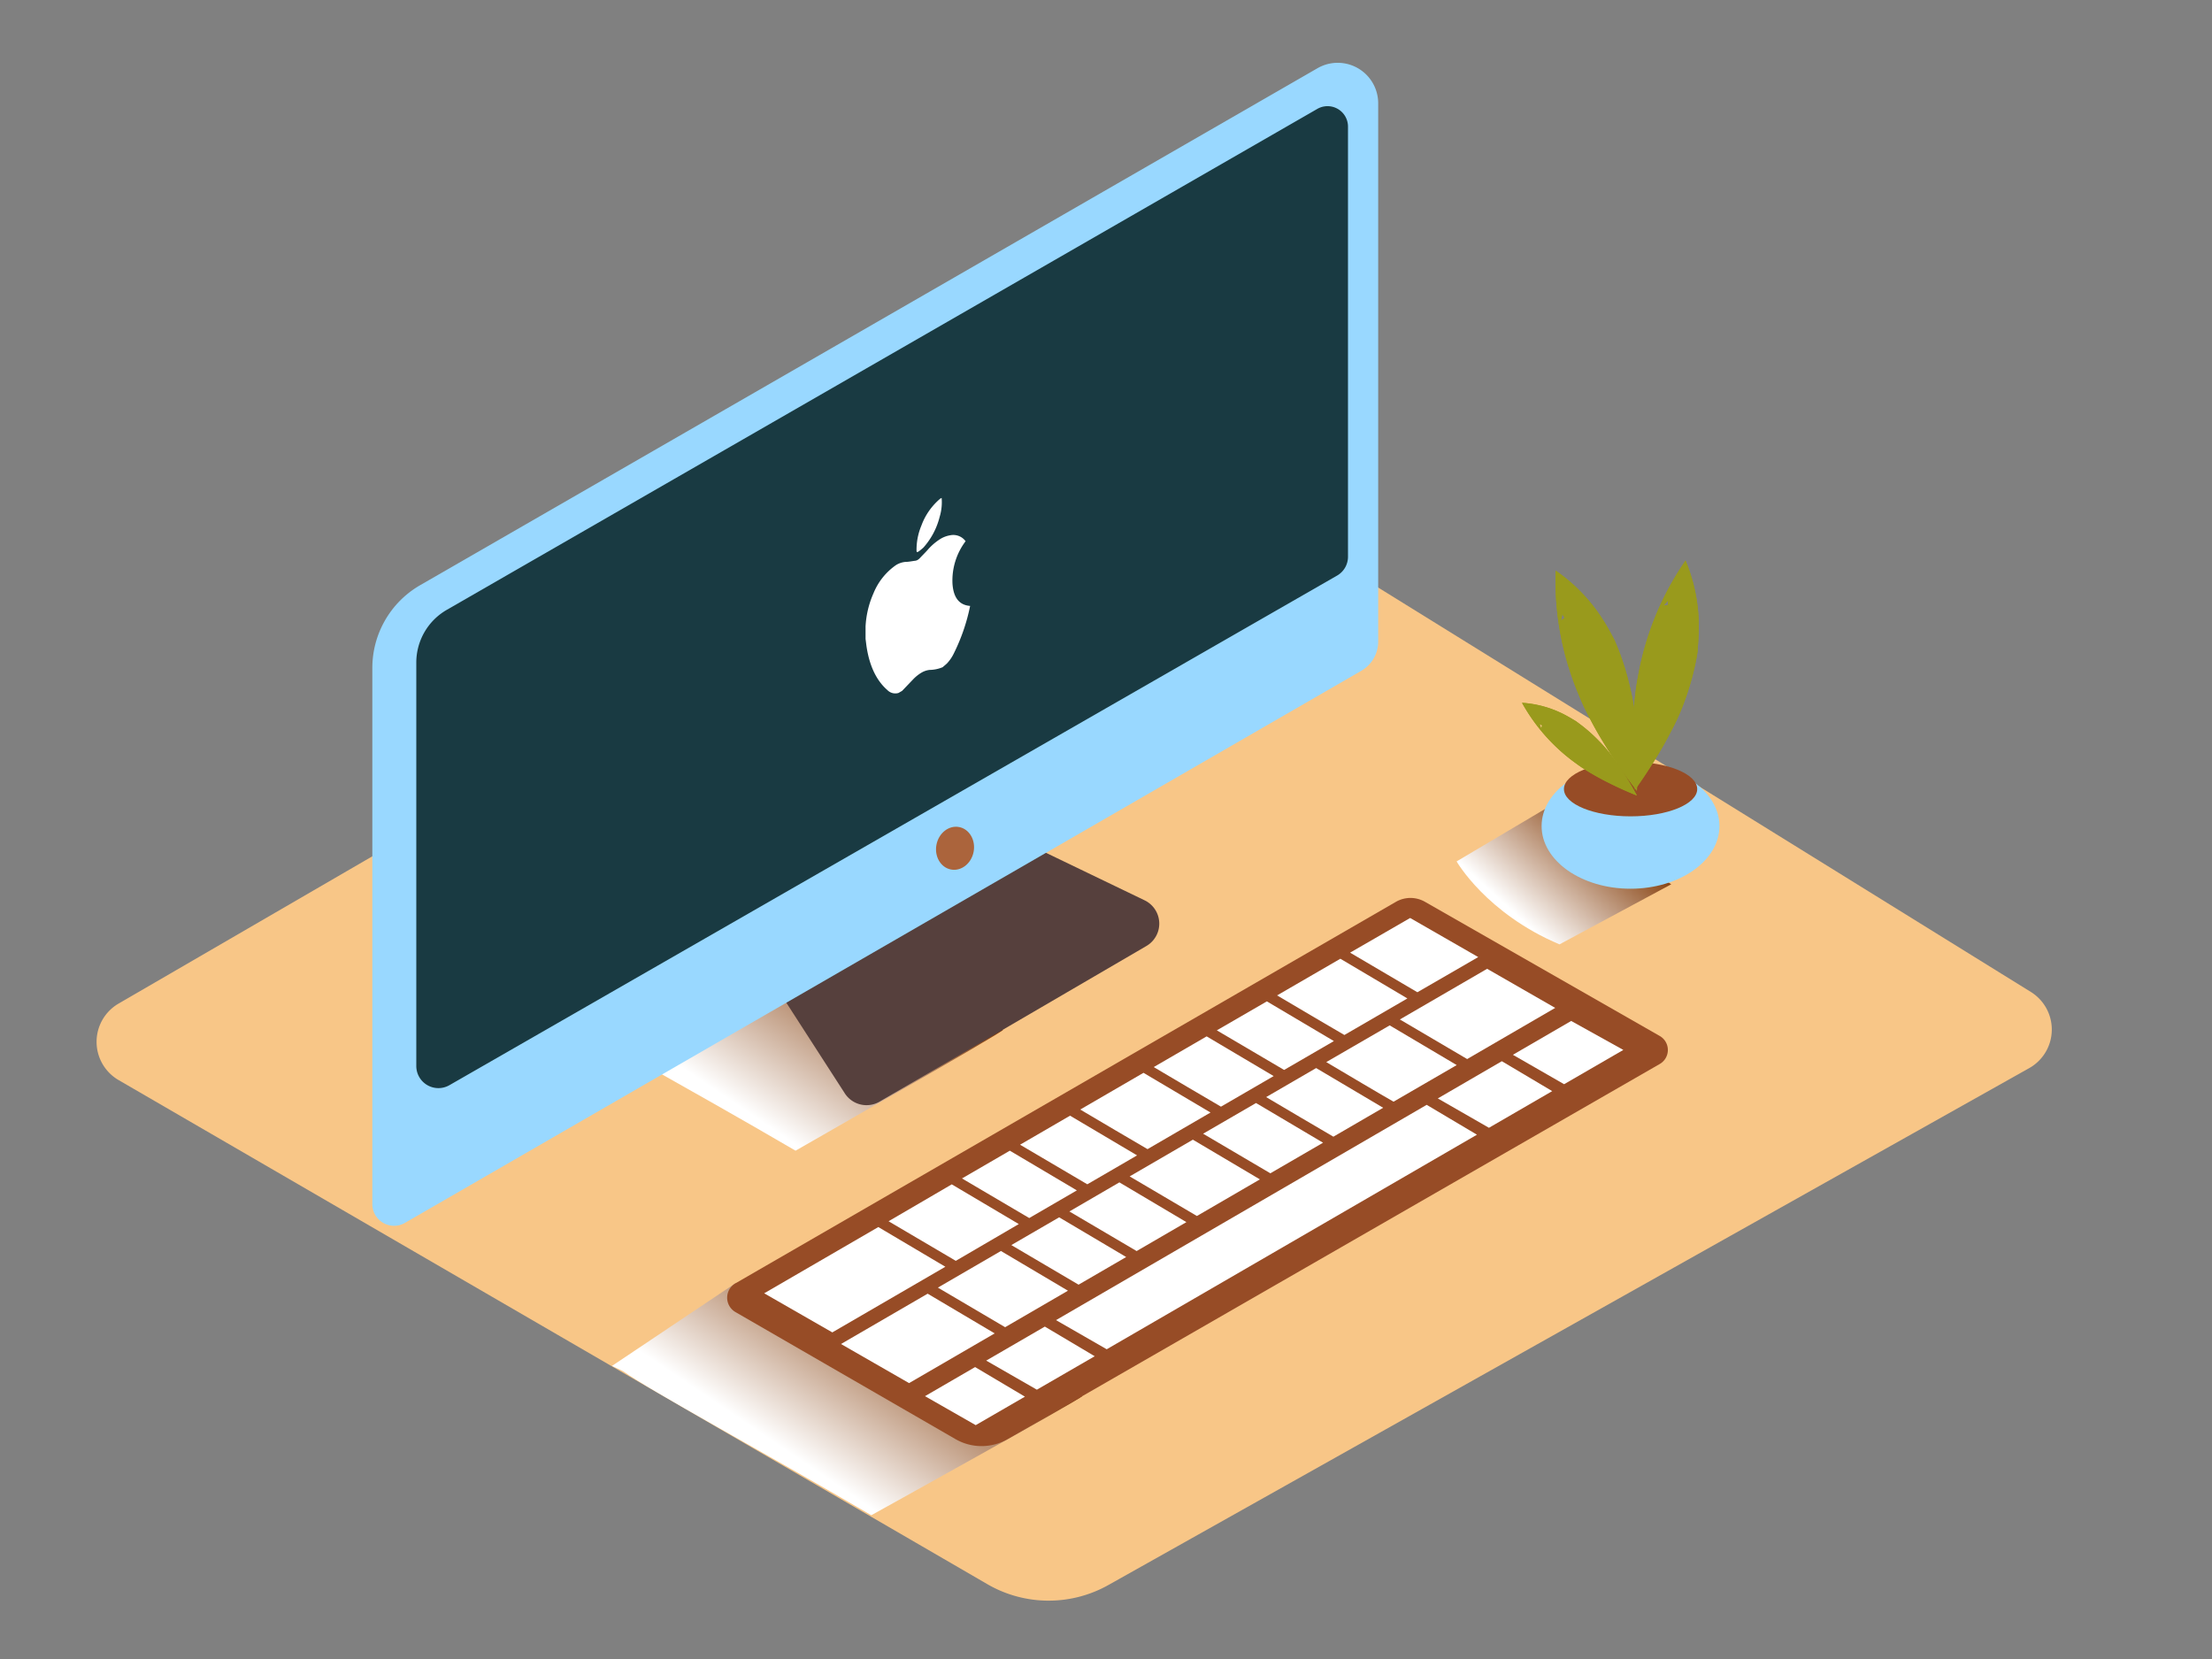 <?xml version="1.0" encoding="UTF-8" standalone="no"?>
<svg
   xmlns:dc="http://purl.org/dc/elements/1.1/"
   xmlns:cc="http://creativecommons.org/ns#"
   xmlns:rdf="http://www.w3.org/1999/02/22-rdf-syntax-ns#"
   xmlns:svg="http://www.w3.org/2000/svg"
   xmlns="http://www.w3.org/2000/svg"
   xmlns:xlink="http://www.w3.org/1999/xlink"
   xmlns:sodipodi="http://sodipodi.sourceforge.net/DTD/sodipodi-0.dtd"
   xmlns:inkscape="http://www.inkscape.org/namespaces/inkscape"
   inkscape:version="1.0 (6e3e5246a0, 2020-05-07)"
   sodipodi:docname="imac_isometric.svg"
   id="svg252"
   version="1.1"
   viewBox="0 0 400 300">
  <rect x="0" y="0" width="400" height="300" fill="#808080" stroke="none"/>
  <sodipodi:namedview
     inkscape:current-layer="Layer_2"
     inkscape:window-maximized="1"
     inkscape:window-y="27"
     inkscape:window-x="1920"
     inkscape:cy="164.59411"
     inkscape:cx="44.000471"
     inkscape:zoom="2.0270394"
     showgrid="false"
     id="namedview254"
     inkscape:window-height="1016"
     inkscape:window-width="1920"
     inkscape:pageshadow="2"
     inkscape:pageopacity="0"
     guidetolerance="10"
     gridtolerance="10"
     objecttolerance="10"
     borderopacity="1"
     bordercolor="#666666"
     pagecolor="#ffffff" />
  <defs
     id="defs161">
    <linearGradient
       gradientUnits="userSpaceOnUse"
       y2="197.27"
       x2="129.55"
       y1="163.9"
       x1="152.21"
       id="linear-gradient">
      <stop
         id="stop152"
         stop-color="#78b46a"
         offset="0" />
      <stop
         id="stop154"
         stop-color="#7f3500"
         offset="0.03" />
      <stop
         id="stop156"
         stop-color="#fff"
         offset="1" />
    </linearGradient>
    <linearGradient
       xlink:href="#linear-gradient"
       y2="263.48"
       x2="143.9"
       y1="230.11"
       x1="166.56"
       id="linear-gradient-2" />
    <linearGradient
       xlink:href="#linear-gradient"
       gradientTransform="translate(-1538.93)"
       y2="166.26"
       x2="1814.05"
       y1="147.18"
       x1="1831.45"
       id="linear-gradient-3" />
  </defs>
  <title
     id="title163">A</title>
  <g
     id="g250"
     style="isolation:isolate">
    <g
       data-name="Layer 2"
       id="Layer_2">
      <path
         style="fill:#f8c687;fill-opacity:1"
         id="path165"
         fill="#ff6670"
         d="M200.42,286.63,367,193.12a8,8,0,0,0,.3-13.71L205.81,79.35a8,8,0,0,0-8.19-.12L21.39,181.51a8,8,0,0,0,0,13.77l157.14,91.18A22.07,22.07,0,0,0,200.42,286.63Z" />
      <path
         id="path167"
         style="mix-blend-mode:multiply"
         fill="url(#linear-gradient)"
         d="M143.86,208.08c-20-11.7-40.46-22.69-45.47-26.21-.21-.17-1.89-.88-2.06-1l22.38-15.07,62.67,20.44C180.94,186.91,143.86,208.08,143.86,208.08Z" />
      <path
         id="path169"
         style="mix-blend-mode:multiply"
         fill="url(#linear-gradient-2)"
         d="M157.56,274c-20-11.7-39.82-22.45-44.83-26-.21-.17-1.89-.88-2.06-1L133.06,232l62.67,20.44C195.29,253.12,157.56,274,157.56,274Z" />
      <path
         id="path171"
         fill="#56403d"
         d="M186.62,153l20.35,9.8a4.68,4.68,0,0,1,.33,8.27l-48.24,28.14a4.68,4.68,0,0,1-6.3-1.51L141,179.47" />
      <path
         style="fill:#99d8ff;fill-opacity:1"
         id="path173"
         fill="#68e1fd"
         d="M75.89,105.87,238.22,12.35a7.32,7.32,0,0,1,11,6.35V116a6.09,6.09,0,0,1-3,5.27l-173,99.87a3.93,3.93,0,0,1-5.89-3.4V120.85A17.28,17.28,0,0,1,75.89,105.87Z" />
      <path
         id="path175"
         fill="#193a42"
         d="M238.2,19.7,80.81,110.27a11,11,0,0,0-5.53,9.57v72.93a4,4,0,0,0,6,3.46L241.76,104.1a3.93,3.93,0,0,0,2-3.41V22.91A3.7,3.7,0,0,0,238.2,19.7Z" />
      <ellipse
         id="ellipse177"
         fill="#ab643c"
         transform="translate(-10.6 293.98) rotate(-79.1)"
         ry="3.42"
         rx="3.91"
         cy="153.41"
         cx="172.71" />
      <path
         id="path179"
         fill="#974c26"
         d="M257.67,163.07l42.47,24.27a2.92,2.92,0,0,1,0,5.06L182.2,260.24a9.42,9.42,0,0,1-9.41,0l-39.73-22.94a3,3,0,0,1,0-5.27l119.35-68.94A5.28,5.28,0,0,1,257.67,163.07Z" />
      <path
         id="path181"
         fill="#fff"
         d="M193.5,201.75l12.12,7.18-9,5.23c-2.54-1.48-9.81-5.77-12.16-7.16Z" />
      <path
         id="path183"
         fill="#fff"
         d="M206.78,194l12.12,7.18-11.39,6.62c-2-1.15-9.34-5.49-12.17-7.16Z" />
      <path
         id="path185"
         fill="#fff"
         d="M255,166l12.31,7.07-11,6.36c-1.73-1-9.17-5.39-12.17-7.16Z" />
      <path
         id="path187"
         fill="#fff"
         d="M229.09,181.08l12.12,7.18-9,5.22c-2.13-1.24-9.44-5.55-12.17-7.16Z" />
      <path
         id="path189"
         fill="#fff"
         d="M242.38,173.37l12.12,7.18-11.39,6.61c-1.34-.77-9-5.27-12.17-7.16Z" />
      <path
         id="path191"
         fill="#fff"
         d="M182.61,208.08l12.12,7.18-8.61,5c-2.59-1.51-9.87-5.81-12.16-7.16Z" />
      <path
         id="path193"
         fill="#fff"
         d="M218.2,187.41l12.12,7.18-9.53,5.53c-2.24-1.3-9.53-5.6-12.16-7.16Z" />
      <path
         id="path195"
         fill="#fff"
         d="M172.11,214.17l12.12,7.18L172.84,228c-2.38-1.39-9.66-5.68-12.16-7.16Z" />
      <polygon
         id="polygon197"
         fill="#fff"
         points="158.83 221.89 170.95 229.07 150.51 240.94 138.19 233.87 158.83 221.89" />
      <path
         id="path199"
         fill="#fff"
         d="M268.92,175.19l12.31,7.07-15.92,9.25c-2.08-1.21-9.4-5.53-12.17-7.16Z" />
      <path
         id="path201"
         fill="#fff"
         d="M238,193.14l12.12,7.18-9,5.23c-2.41-1.4-9.68-5.69-12.16-7.16Z" />
      <path
         id="path203"
         fill="#fff"
         d="M215.71,206.09l12.12,7.18-11.39,6.62c-2.29-1.33-9.57-5.63-12.16-7.16Z" />
      <path
         id="path205"
         fill="#fff"
         d="M227.13,199.46l12.12,7.18-9.53,5.53c-2.5-1.46-9.78-5.75-12.16-7.16Z" />
      <path
         id="path207"
         fill="#fff"
         d="M202.42,213.81,214.54,221l-9,5.23c-2.78-1.62-10.1-5.95-12.16-7.16Z" />
      <path
         id="path209"
         fill="#fff"
         d="M191.53,220.13l12.12,7.18-8.61,5c-2.83-1.65-10.17-6-12.16-7.16Z" />
      <path
         id="path211"
         fill="#fff"
         d="M251.3,185.42l12.12,7.18L252,199.22c-1.8-1-9.21-5.41-12.17-7.16Z" />
      <path
         id="path213"
         fill="#fff"
         d="M181,226.22l12.12,7.18L181.76,240c-2.63-1.54-9.92-5.84-12.16-7.16Z" />
      <polygon
         id="polygon215"
         fill="#fff"
         points="179.87 241.12 164.39 250.11 152.08 243.04 167.75 233.94 179.87 241.12" />
      <polygon
         id="polygon217"
         fill="#fff"
         points="188.94 239.89 197.96 245.25 187.5 251.3 178.34 246.04 188.94 239.89" />
      <polygon
         id="polygon219"
         fill="#fff"
         points="185.34 252.56 176.44 257.71 167.27 252.47 176.33 247.21 185.34 252.56" />
      <polygon
         id="polygon221"
         fill="#fff"
         points="284.12 184.62 293.55 189.86 282.84 196.06 273.58 190.74 284.12 184.62" />
      <polygon
         id="polygon223"
         fill="#fff"
         points="271.58 191.9 280.69 197.31 269.25 203.94 260 198.63 271.58 191.9" />
      <polygon
         id="polygon225"
         fill="#fff"
         points="257.99 199.79 267.08 205.19 200.13 243.99 190.96 238.72 257.99 199.79" />
      <path
         id="path227"
         style="mix-blend-mode:multiply"
         fill="url(#linear-gradient-3)"
         d="M280.74,145.49l-17.34,10.28s5.37,9.42,18.61,15l20.2-10.86" />
      <ellipse
         style="fill:#99d8ff;fill-opacity:1"
         id="ellipse229"
         fill="#68e1fd"
         ry="11.33"
         rx="16.08"
         cy="149.38"
         cx="294.85" />
      <ellipse
         id="ellipse231"
         fill="#974c26"
         ry="4.93"
         rx="12.05"
         cy="142.69"
         cx="294.86" />
      <path
         id="path233"
         fill="#999a1c"
         d="M295.66,142.81c.95-1.33,1.9-2.73,2.89-4.29,1.27-2,2.47-4,3.56-6.15a40.59,40.59,0,0,0,2.6-5.82,48.61,48.61,0,0,0,1.9-6.68c.12-.6.23-1.19.33-1.79,0-.28.05-.25.05-.21s0-.19,0-.52c.11-1.22.19-2.43.2-3.66a30.75,30.75,0,0,0-2.39-12.32,53.11,53.11,0,0,0-8.6,21q-.13.67-.24,1.35s-.12.82-.17,1.16l-.13,1.14q-.09.86-.16,1.73c-.18,2.22-.26,4.44-.25,6.67C295.3,137.25,295.44,140,295.66,142.81Zm5.12-33.25q.44-.5.9-1h0a2,2,0,0,0-.06.86A2.76,2.76,0,0,0,300.78,109.56Z" />
      <path
         id="path235"
         fill="#999a1c"
         d="M296,143c.08-1.63.12-3.32.12-5.17,0-2.37-.11-4.74-.33-7.09a40.59,40.59,0,0,0-1-6.3,48.61,48.61,0,0,0-2-6.65c-.22-.57-.45-1.13-.69-1.69-.11-.26-.09-.24-.07-.2l-.24-.46c-.57-1.08-1.15-2.15-1.81-3.18a30.75,30.75,0,0,0-8.67-9.07,53.11,53.11,0,0,0,4.13,22.34q.26.64.53,1.27l.48,1.07.5,1q.39.77.8,1.54c1.05,2,2.19,3.88,3.39,5.75C292.66,138.53,294.28,140.79,296,143ZM282.3,112.27q.1-.65.24-1.3h0a2,2,0,0,0,.42.76A2.76,2.76,0,0,0,282.3,112.27Z" />
      <path
         id="path237"
         fill="#999a1c"
         d="M296,143.86c-.48-.91-1-1.83-1.61-2.83-.77-1.28-1.59-2.52-2.47-3.72a25.53,25.53,0,0,0-2.55-3.09,30.57,30.57,0,0,0-3.23-2.94l-.92-.69c-.14-.1-.12-.1-.1-.09l-.28-.17c-.66-.4-1.32-.79-2-1.14a19.34,19.34,0,0,0-7.61-2.1,33.4,33.4,0,0,0,9.44,10.72l.7.51.6.42.6.39.93.57q1.8,1.08,3.69,2C292.81,142.51,294.42,143.21,296,143.86Zm-17.3-12.18q-.16-.39-.29-.78h0a1.26,1.26,0,0,0,.47.27A1.73,1.73,0,0,0,278.74,131.68Z" />
      <path
         id="path239"
         fill="#999a1c"
         d="M295.66,142.81c.95-1.33,1.9-2.73,2.89-4.29,1.27-2,2.47-4,3.56-6.15a40.59,40.59,0,0,0,2.6-5.82,48.61,48.61,0,0,0,1.9-6.68c.12-.6.23-1.19.33-1.79,0-.28.05-.25.05-.21s0-.19,0-.52c.11-1.22.19-2.43.2-3.66a30.75,30.75,0,0,0-2.39-12.32,53.11,53.11,0,0,0-8.6,21q-.13.67-.24,1.35s-.12.82-.17,1.16l-.13,1.14q-.09.86-.16,1.73c-.18,2.22-.26,4.44-.25,6.67C295.3,137.25,295.44,140,295.66,142.81Zm5.12-33.25q.44-.5.9-1h0a2,2,0,0,0-.06.86A2.76,2.76,0,0,0,300.78,109.56Z" />
      <path
         id="path241"
         fill="#999a1c"
         d="M296,143c.08-1.63.12-3.32.12-5.17,0-2.37-.11-4.74-.33-7.09a40.59,40.59,0,0,0-1-6.3,48.61,48.61,0,0,0-2-6.65c-.22-.57-.45-1.13-.69-1.69-.11-.26-.09-.24-.07-.2l-.24-.46c-.57-1.08-1.15-2.15-1.81-3.18a30.75,30.75,0,0,0-8.67-9.07,53.11,53.11,0,0,0,4.13,22.34q.26.64.53,1.27l.48,1.07.5,1q.39.77.8,1.54c1.05,2,2.19,3.88,3.39,5.75C292.66,138.53,294.28,140.79,296,143ZM282.3,112.27q.1-.65.24-1.3h0a2,2,0,0,0,.42.76A2.76,2.76,0,0,0,282.3,112.27Z" />
      <path
         id="path243"
         fill="#999a1c"
         d="M296,143.86c-.48-.91-1-1.83-1.61-2.83-.77-1.28-1.59-2.52-2.47-3.72a25.53,25.53,0,0,0-2.55-3.09,30.57,30.57,0,0,0-3.23-2.94l-.92-.69c-.14-.1-.12-.1-.1-.09l-.28-.17c-.66-.4-1.32-.79-2-1.14a19.34,19.34,0,0,0-7.61-2.1,33.4,33.4,0,0,0,9.44,10.72l.7.51.6.42.6.39.93.57q1.8,1.08,3.69,2C292.81,142.51,294.42,143.21,296,143.86Zm-17.3-12.18q-.16-.39-.29-.78h0a1.26,1.26,0,0,0,.47.27A1.73,1.73,0,0,0,278.74,131.68Z" />
      <path
         id="path245"
         fill="#fff"
         d="M170.08,97.44a5,5,0,0,1,1.78-.65,2.75,2.75,0,0,1,2.75,1.08,11.8,11.8,0,0,0-2.37,7.7c.19,2.71,1.38,3.86,3.19,4a34.55,34.55,0,0,1-2.92,8.53,7.24,7.24,0,0,1-1.26,1.86c-.26.25-.53.46-.79.69a6.25,6.25,0,0,1-2.34.49,3.7,3.7,0,0,0-1.51.51,7.09,7.09,0,0,0-1.48,1.19l-2,2.09-.66.38a2,2,0,0,1-2-.52c-1.92-1.67-3.17-4.2-3.73-7.61-.09-.53-.14-1.09-.22-1.64l0-1.9c0-.12,0-.24,0-.37a17,17,0,0,1,1.44-6,11.42,11.42,0,0,1,4.09-5.1,3.93,3.93,0,0,1,1.68-.56c.59,0,1.19-.14,1.78-.21a1.15,1.15,0,0,0,.43-.15,1.82,1.82,0,0,0,.42-.35c.46-.49.92-.94,1.38-1.45A10.19,10.19,0,0,1,170.08,97.44Z" />
      <path
         id="path247"
         fill="#fff"
         d="M170.13,90.12l.15-.08a9.18,9.18,0,0,1-.35,3.39A13.19,13.19,0,0,1,167,99a8.33,8.33,0,0,1-1,.8l-.06,0c-.14.08-.19,0-.2-.23a11.28,11.28,0,0,1,.87-4.51,11.54,11.54,0,0,1,3.48-4.94Z" />
    </g>
  </g>
</svg>
